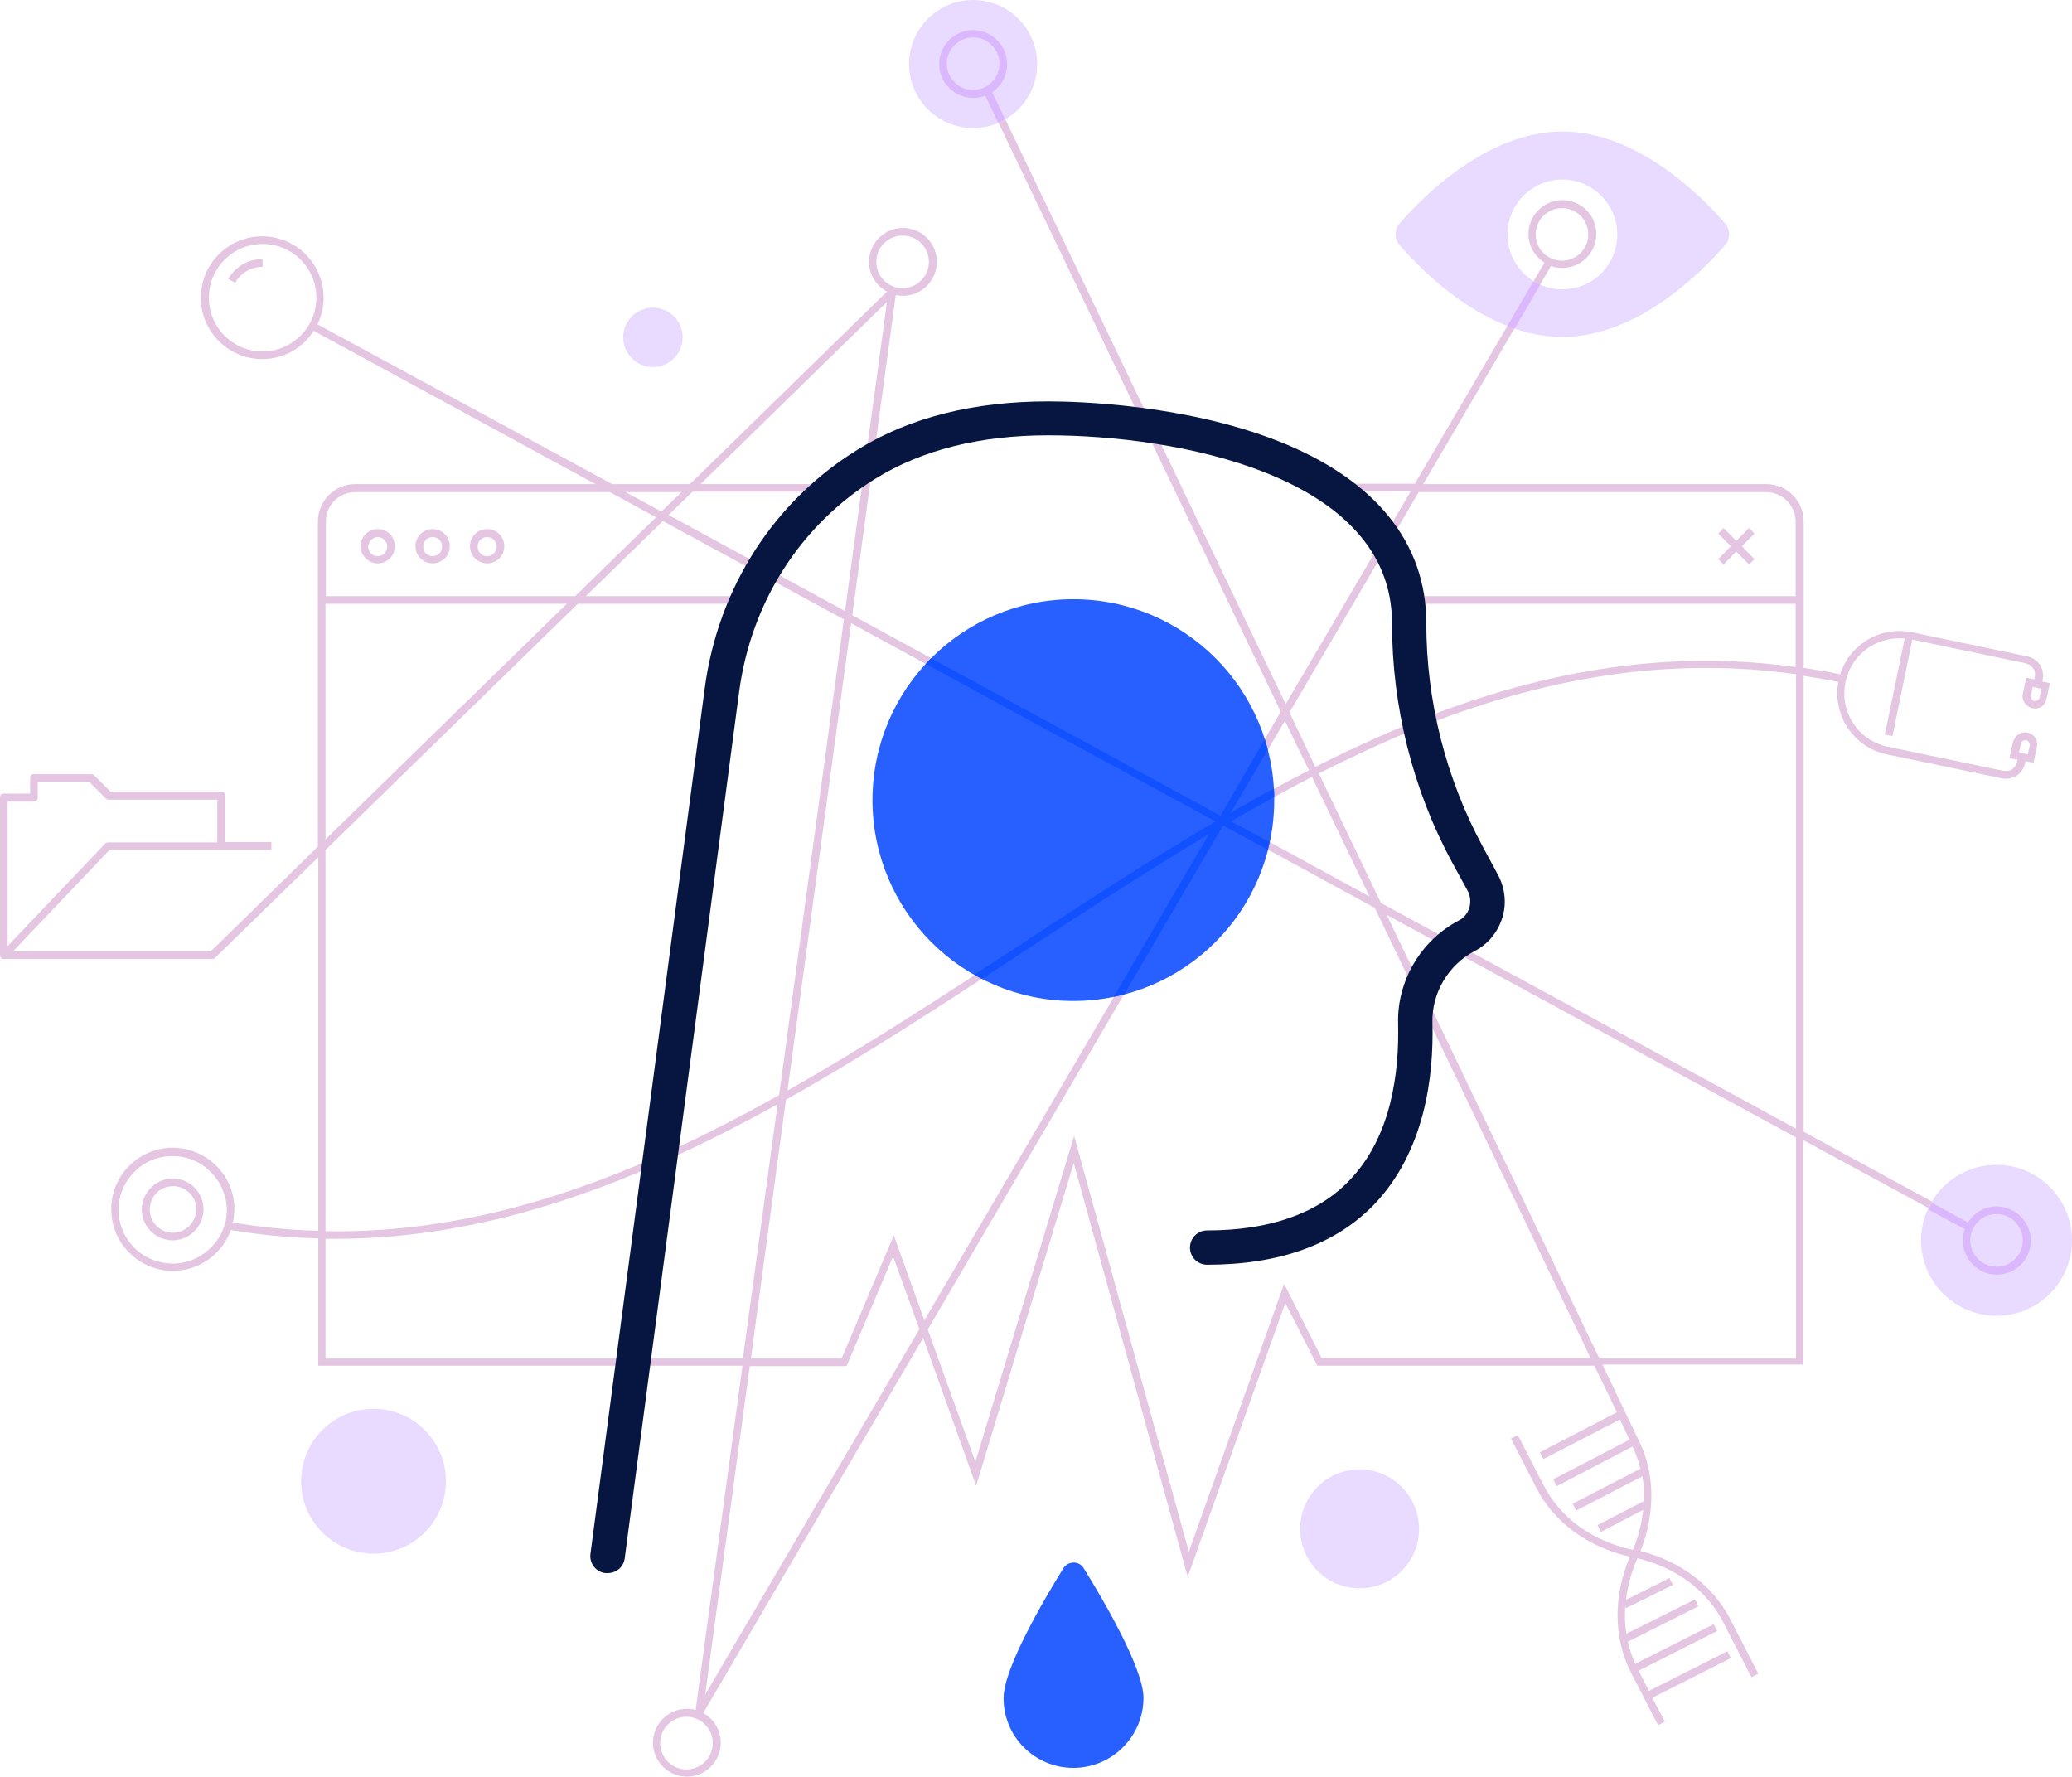 <?xml version="1.0" encoding="utf-8"?>
<!-- Generator: Adobe Illustrator 21.1.0, SVG Export Plug-In . SVG Version: 6.00 Build 0)  -->
<svg version="1.1" id="research-platform" xmlns="http://www.w3.org/2000/svg" xmlns:xlink="http://www.w3.org/1999/xlink" x="0px"
	 y="0px" viewBox="0 0 543.6 466.1" style="enable-background:new 0 0 543.6 466.1;" xml:space="preserve">
<style type="text/css">
	.st0{fill:#E5C6E2;}
	.st1{fill:#2760FF;}
	.st2{fill:#1251FF;}
	.st3{fill:#E9DBFF;}
	.st4{fill:#DBB7FD;}
	.st5{fill:#071640;}
</style>
<g id="lines">
	<path class="st0" d="M535.8,178.8l0.1-0.5c0.3-1.3,0-2.7-0.7-3.9c-0.8-1.1-1.9-1.9-3.3-2.2l-30.2-6.3c-4.3-0.9-8.6-0.1-12.3,2.3
		c-3.2,2.1-5.5,5.1-6.6,8.7c-3.2-0.7-6.4-1.2-9.6-1.7v-38.4c0-5.4-4.4-9.8-9.8-9.8h-90l33.5-57.2c0.9,0.3,1.9,0.5,3,0.5
		c4.9,0,8.9-4,8.9-8.9s-4-8.9-8.9-8.9s-8.9,4-8.9,8.9c0,3.2,1.7,5.9,4.2,7.5l-34,58h-16.9v2h15.8l-32.8,55.8l-77-160.6
		c2.4-1.6,3.9-4.3,3.9-7.4c0-4.9-4-8.9-8.9-8.9s-8.9,4-8.9,8.9s4,8.9,8.9,8.9c1.1,0,2.2-0.2,3.2-0.6L336,186.7L320.2,214l-96.6-52.6
		l11.4-84c0.6,0.1,1.2,0.2,1.9,0.2c4.9,0,8.9-4,8.9-8.9s-4-8.9-8.9-8.9s-8.9,4-8.9,8.9c0,3.4,1.9,6.3,4.7,7.8L181,127h-20.4
		L83.3,85.1c1-2.1,1.6-4.5,1.6-7c0-8.9-7.2-16.1-16.1-16.1c-8.9,0-16.1,7.2-16.1,16.1c0,8.9,7.2,16.1,16.1,16.1
		c5.7,0,10.6-2.9,13.5-7.4l73.9,40.2h-63c-5.4,0-9.8,4.4-9.8,9.8v85.3l-28.1,27.5H3.4l25.4-26.7h42.4v-2H59.1v-12.2c0-0.6-0.4-1-1-1
		H29l-4.3-4.3c-0.2-0.2-0.4-0.3-0.7-0.3H8.9c-0.6,0-1,0.4-1,1v4.1H1c-0.6,0-1,0.4-1,1v41.4c0,0.6,0.4,1,1,1h54.7
		c0.3,0,0.5-0.1,0.7-0.3l27.1-26.4v98c-7.5-0.2-15-0.9-22.4-2.2c0.3-1.3,0.4-2.7,0.4-4.1c-0.2-4.3-2-8.3-5.2-11.2
		c-3.2-2.9-7.3-4.4-11.6-4.3c-8.9,0.4-15.9,7.9-15.5,16.8c0.2,4.3,2,8.3,5.2,11.2c3,2.8,6.9,4.3,10.9,4.3c0.2,0,0.4,0,0.7,0
		c6.8-0.3,12.4-4.7,14.6-10.7c7.7,1.3,15.4,2,22.9,2.2v33.4h111.3l-12.3,90.3c-0.7-0.2-1.5-0.3-2.3-0.3c-4.9,0-8.9,4-8.9,8.9
		s4,8.9,8.9,8.9s8.9-4,8.9-8.9c0-3.4-1.9-6.3-4.6-7.8l57.7-98.4l13.9,38.8l25.6-84.7l29.9,108.6l25.6-71.9l8.4,16.5h72.7l5.9,12.2
		L404,381l0.9,1.8l20.1-10.4l2.5,5.3l-20,10.4l0.9,1.8l19.9-10.4c0.9,1.9,1.6,3.8,2.1,5.9v-0.1l-17.8,9.2l0.9,1.8l17.4-9
		c0.4,2.1,0.5,4.3,0.4,6.5l-12.2,6.3l0.9,1.8l11.1-5.8c-0.4,3.5-1.2,7-2.7,10.5c-10.7-2.3-19.1-8.4-23.5-17.1l-6.7-13l-1.8,0.9
		l6.7,13c4.6,9,13.5,15.5,24.5,18c-4.4,10.4-4.3,21.4,0.3,30.4l7.1,13.8l1.8-0.9l-3.3-6.3l20.6-10.4l-0.9-1.8l-20.6,10.4l-2.7-5.3
		l20.6-10.4l-0.9-1.8L429,436.5c-0.8-1.9-1.5-3.8-1.9-5.8l18.5-9.3l-0.9-1.8l-18,9c-0.4-2.3-0.5-4.7-0.3-7.2l0.2,0.5l12.3-6.1
		L438,414l-11.4,5.7c0.4-3.6,1.4-7.3,3-10.9c10.2,2.5,18.2,8.4,22.5,16.8l7.4,14.4l1.8-0.9l-7.4-14.4c-4.5-8.7-13-15.1-23.5-17.8
		c4-10.1,3.8-20.8-0.7-29.5l-9.3-19.4h52.7v-58.9l42.2,22.9c-0.3,0.9-0.5,1.9-0.5,3c0,4.9,4,8.9,8.9,8.9s8.9-4,8.9-8.9
		s-4-8.9-8.9-8.9c-3.2,0-5.9,1.7-7.5,4.2l-43-23.4V177.3c3,0.5,6.1,1,9.1,1.6c-1.6,8.7,4,17.2,12.7,19l30.2,6.3
		c0.4,0.1,0.7,0.1,1.1,0.1c1,0,2-0.3,2.8-0.8c1.1-0.8,1.9-1.9,2.2-3.3l0.1-0.5l2.1,0.4l0.9-4.2c0.4-1.7-0.8-3.4-2.5-3.7l0,0
		c-0.8-0.2-1.7,0-2.4,0.5s-1.2,1.2-1.4,2l-0.9,4.2l2.1,0.4l-0.1,0.5c-0.2,0.8-0.6,1.5-1.3,2s-1.5,0.6-2.4,0.4l-30.2-6.3
		c-7.8-1.6-12.8-9.2-11.1-17c0.8-3.8,3-7,6.2-9.1c2.8-1.8,6.1-2.6,9.3-2.3l-5.2,25.2l2,0.4l5.2-25.3l29.7,6.2c0.8,0.2,1.5,0.6,2,1.3
		c0.5,0.7,0.6,1.5,0.4,2.4l-0.1,0.5l-2.1-0.4l-0.9,4.2c-0.2,0.8,0,1.7,0.5,2.4c0.5,0.7,1.2,1.2,2,1.4c0.2,0,0.4,0.1,0.6,0.1
		c1.5,0,2.8-1,3.1-2.5l0.9-4.2L535.8,178.8z M402.9,61.5c0-3.8,3.1-6.9,6.9-6.9s6.9,3.1,6.9,6.9c0,3.8-3.1,6.9-6.9,6.9
		S402.9,65.3,402.9,61.5z M248.4,16.8c0-3.8,3.1-6.9,6.9-6.9s6.9,3.1,6.9,6.9c0,3.8-3.1,6.9-6.9,6.9S248.4,20.6,248.4,16.8z
		 M229.9,68.7c0-3.8,3.1-6.9,6.9-6.9s6.9,3.1,6.9,6.9s-3.1,6.9-6.9,6.9S229.9,72.5,229.9,68.7z M68.9,92.2
		c-7.8,0-14.1-6.3-14.1-14.1S61.1,64,68.9,64S83,70.3,83,78.1S76.6,92.2,68.9,92.2z M8.9,210.3c0.6,0,1-0.4,1-1v-4.1h13.6l4.3,4.3
		c0.2,0.2,0.4,0.3,0.7,0.3H57V221H28.3c-0.3,0-0.5,0.1-0.7,0.3L2,248.2v-37.9H8.9z M45.9,331.5c-3.8,0.1-7.4-1.2-10.2-3.7
		c-2.8-2.6-4.4-6.1-4.6-9.8c-0.3-7.8,5.8-14.4,13.6-14.7c0.2,0,0.4,0,0.6,0c3.6,0,7,1.3,9.6,3.8c2.8,2.6,4.4,6.1,4.6,9.8
		C59.8,324.5,53.7,331.1,45.9,331.5z M187,457.3c0,3.8-3.1,6.9-6.9,6.9s-6.9-3.1-6.9-6.9s3.1-6.9,6.9-6.9
		C183.9,450.4,187,453.5,187,457.3z M523.8,318.5c3.8,0,6.9,3.1,6.9,6.9s-3.1,6.9-6.9,6.9s-6.9-3.1-6.9-6.9S519.9,318.5,523.8,318.5
		z M372.2,129.1h91.1c4.3,0,7.8,3.5,7.8,7.8v19.5h-98.8v2h98.8V175c-45.1-6.3-86.6,6.2-126,26.2l-6.8-14.3L372.2,129.1z
		 M343.4,202.1c-6.9,3.5-13.7,7.3-20.5,11.2l14.2-24.2L343.4,202.1z M344.2,203.8l15.1,31.4L323,215.4
		C330,211.4,337.1,207.5,344.2,203.8z M318.9,215.6c-17.7,10.4-35,21.7-52.2,33c-19.6,12.9-39.7,26-60.1,37.5l16.7-122.6
		L318.9,215.6z M317.3,218.8l-74.8,127.6l-8-22.3l-13.7,32.3H197l9.2-67.9c20.9-11.7,41.3-25.1,61.5-38.3
		C284,239.6,300.6,228.8,317.3,218.8z M232.7,79.2l-11,81.1l-46.3-25.2l6.3-6.1H215v-2h-31.2L232.7,79.2z M178.8,129.1l-5.3,5.1
		l-9.4-5.1H178.8z M93.3,129.1H160l12.1,6.6l-21.2,20.7H85.5v-19.5C85.4,132.6,88.9,129.1,93.3,129.1z M85.4,158.4h63.3l-63.3,61.8
		V158.4z M85.4,223l66.2-64.6h44.6v-2h-42.5l20.2-19.7l47.5,25.8l-17,124.8c-12.2,6.8-24.5,13.1-37,18.3
		c-28.7,12.1-55.7,17.9-82,17.4V223z M85.4,356.4V325c0.9,0,1.8,0,2.7,0c41,0,79.2-15,115.9-35.3l-9.1,66.7L85.4,356.4L85.4,356.4z
		 M185,444.6l11.7-86.2h25.4l12.2-28.8l6.9,19.1L185,444.6z M346.8,356.4l-9.9-19.6l-25,70.3L281.8,298l-25.9,85.5l-12.5-34.7
		l77.4-132.2c0,0,0.1,0,0.1-0.1l39.8,21.7l56.6,118.1h-70.5V356.4z M471.2,356.4h-51.6L363.8,240l107.4,58.4V356.4z M471.2,296.1
		l-108.9-59.2l-16.3-34c8.1-4.1,16.3-7.9,24.5-11.3c35.3-14.4,68.4-19.3,100.7-14.7V296.1z M530.2,195.1c0.1-0.3,0.2-0.6,0.5-0.7
		c0.3-0.2,0.6-0.2,0.9-0.2c0.6,0.1,1,0.8,0.9,1.4l-0.5,2.3l-2.3-0.5L530.2,195.1z M535.1,183c-0.1,0.6-0.8,1-1.4,0.9
		c-0.3-0.1-0.6-0.2-0.7-0.5s-0.2-0.6-0.2-0.9l0.5-2.3l2.3,0.5L535.1,183z"/>
	<path class="st0" d="M99.1,147.8c2.5,0,4.5-2,4.5-4.5s-2-4.5-4.5-4.5s-4.5,2-4.5,4.5S96.7,147.8,99.1,147.8z M99.1,140.9
		c1.4,0,2.5,1.1,2.5,2.5s-1.1,2.5-2.5,2.5s-2.5-1.1-2.5-2.5C96.7,142,97.8,140.9,99.1,140.9z"/>
	<path class="st0" d="M113.5,147.8c2.5,0,4.5-2,4.5-4.5s-2-4.5-4.5-4.5s-4.5,2-4.5,4.5S111,147.8,113.5,147.8z M113.5,140.9
		c1.4,0,2.5,1.1,2.5,2.5s-1.1,2.5-2.5,2.5s-2.5-1.1-2.5-2.5S112.1,140.9,113.5,140.9z"/>
	<path class="st0" d="M127.8,147.8c2.5,0,4.5-2,4.5-4.5s-2-4.5-4.5-4.5c-2.5,0-4.5,2-4.5,4.5S125.3,147.8,127.8,147.8z M127.8,140.9
		c1.4,0,2.5,1.1,2.5,2.5s-1.1,2.5-2.5,2.5c-1.4,0-2.5-1.1-2.5-2.5S126.4,140.9,127.8,140.9z"/>
	<polygon class="st0" points="452.2,148.1 455.5,144.7 458.9,148.1 460.3,146.7 457,143.3 460.3,140 458.9,138.5 455.5,141.9 
		452.2,138.5 450.8,140 454.1,143.3 450.8,146.7 	"/>
	<path class="st0" d="M59.9,73.2l1.8,1c1.4-2.6,4.2-4.2,7.2-4.2l0,0v-2l0,0C65.1,67.9,61.7,70,59.9,73.2z"/>
	<path class="st0" d="M45,309.2c-4.5,0.2-7.9,4-7.8,8.4c0.2,4.4,3.8,7.8,8.1,7.8c0.1,0,0.2,0,0.3,0c4.5-0.2,7.9-4,7.8-8.4
		C53.2,312.5,49.5,309,45,309.2z M45.6,323.4c-3.4,0.1-6.2-2.5-6.3-5.9s2.5-6.2,5.9-6.3c3.4-0.1,6.2,2.5,6.3,5.9
		C51.6,320.4,48.9,323.3,45.6,323.4z"/>
</g>
<g id="highlights">
	<g>
		<circle class="st1" cx="281.6" cy="209.9" r="52.7"/>
		<path class="st2" d="M323,215.5c3.7-2.2,7.5-4.3,11.3-6.4c0-0.7,0-1.5-0.1-2.2c-3.8,2-7.5,4.1-11.3,6.3l9.7-16.5
			c-0.2-0.9-0.5-1.8-0.8-2.7l-11.6,20l-75.9-41.3c-0.5,0.5-1,1-1.4,1.5l76,41.3c-17.7,10.4-35,21.7-52.2,33
			c-3.7,2.4-7.4,4.8-11.1,7.2c0.7,0.4,1.3,0.7,2,1.1c3.4-2.2,6.8-4.4,10.1-6.6c16.2-10.6,32.8-21.4,49.5-31.4l-25,42.7
			c0.9-0.2,1.8-0.4,2.7-0.6l25.9-44.2c0,0,0.1,0,0.1-0.1l11.7,6.3c0.2-0.7,0.3-1.3,0.5-2L323,215.5z"/>
	</g>
	<path class="st1" d="M281.6,463.8c10.1,0,18.4-8.2,18.4-18.4c0-7.7-10.6-25.8-15.7-34c-0.9-1.5-2.8-1.9-4.3-1c-0.4,0.3-0.8,0.6-1,1
		c-5.1,8.2-15.7,26.3-15.7,34C263.2,455.6,271.5,463.8,281.6,463.8z"/>
</g>
<g id="bubbles">
	<circle class="st3" cx="356.7" cy="401.1" r="15.6"/>
	<circle class="st3" cx="98" cy="388.6" r="19"/>
	<circle class="st3" cx="171.3" cy="88.5" r="7.8"/>
	<g>
		<circle class="st3" cx="255.3" cy="16.8" r="16.8"/>
		<path class="st4" d="M255.3,25.7c1.1,0,2.2-0.2,3.2-0.6l3.4,7.1c0.6-0.3,1.2-0.6,1.8-0.9l-3.4-7.1c2.4-1.6,3.9-4.3,3.9-7.4
			c0-4.9-4-8.9-8.9-8.9s-8.9,4-8.9,8.9S250.4,25.7,255.3,25.7z M255.3,9.8c3.8,0,6.9,3.1,6.9,6.9c0,3.8-3.1,6.9-6.9,6.9
			s-6.9-3.1-6.9-6.9C248.4,13,251.5,9.8,255.3,9.8z"/>
	</g>
	<g>
		<circle class="st3" cx="523.8" cy="325.4" r="19.8"/>
		<path class="st4" d="M523.8,316.5c-3.2,0-5.9,1.7-7.5,4.2l-9.5-5.2c-0.3,0.6-0.6,1.2-0.9,1.8l9.6,5.2c-0.3,0.9-0.5,1.9-0.5,3
			c0,4.9,4,8.9,8.9,8.9s8.9-4,8.9-8.9S528.7,316.5,523.8,316.5z M523.8,332.3c-3.8,0-6.9-3.1-6.9-6.9s3.1-6.9,6.9-6.9
			s6.9,3.1,6.9,6.9S527.6,332.3,523.8,332.3z"/>
	</g>
	<g>
		<path class="st3" d="M409.9,34.5c-19.8,0-36.7,17.2-42.7,24.1c-1.4,1.6-1.4,4.1,0,5.7c6,7,22.9,24.1,42.7,24.1
			s36.7-17.2,42.7-24.1c1.4-1.6,1.4-4.1,0-5.7C446.6,51.7,429.7,34.5,409.9,34.5z M409.9,75.9c-8,0-14.4-6.5-14.4-14.4
			c0-8,6.5-14.4,14.4-14.4s14.4,6.5,14.4,14.4l0,0C424.3,69.5,417.9,75.9,409.9,75.9z"/>
		<path class="st4" d="M397.3,86.3l6.8-11.6c-0.6-0.3-1.2-0.6-1.8-0.9l-6.9,11.8C396,85.8,396.7,86.1,397.3,86.3z"/>
	</g>
</g>
<path id="person" class="st5" d="M393.1,229.7c1.8,3.5,2.2,7.5,1,11.2s-3.7,6.8-7.2,8.6c-6.9,3.6-11.3,11-11.1,18.8
	c0.4,14.1-2,33.9-15.4,47.8c-10.1,10.4-24.8,15.7-43.7,15.7c-2.5,0-4.5-2-4.5-4.5s2-4.5,4.5-4.5c16.3,0,28.9-4.4,37.2-13
	c11.3-11.6,13.2-28.8,12.9-41.3c-0.3-11.2,6-21.8,15.9-27c2.8-1.4,3.8-4.9,2.4-7.7l-4.1-7.5c-10.4-19.2-15.8-41-15.8-62.8
	c0-38.9-56.7-49.3-90.2-49.3c-17.8,0-33,3.8-45.2,11.3c-19.7,12.1-32.8,32.5-35.9,56.1l-30,227.2c-0.3,2.3-2.2,3.9-4.5,3.9
	c-0.2,0-0.4,0-0.6,0c-2.5-0.3-4.2-2.6-3.9-5l30-227.2c3.5-26.3,18.2-49.1,40.2-62.6c13.6-8.4,30.4-12.6,49.9-12.6
	c7.9,0,35.8,0.8,60.3,10.4c25.4,10,38.9,26.6,38.9,47.8c0,20.4,5.1,40.6,14.8,58.6L393.1,229.7"/>
</svg>
